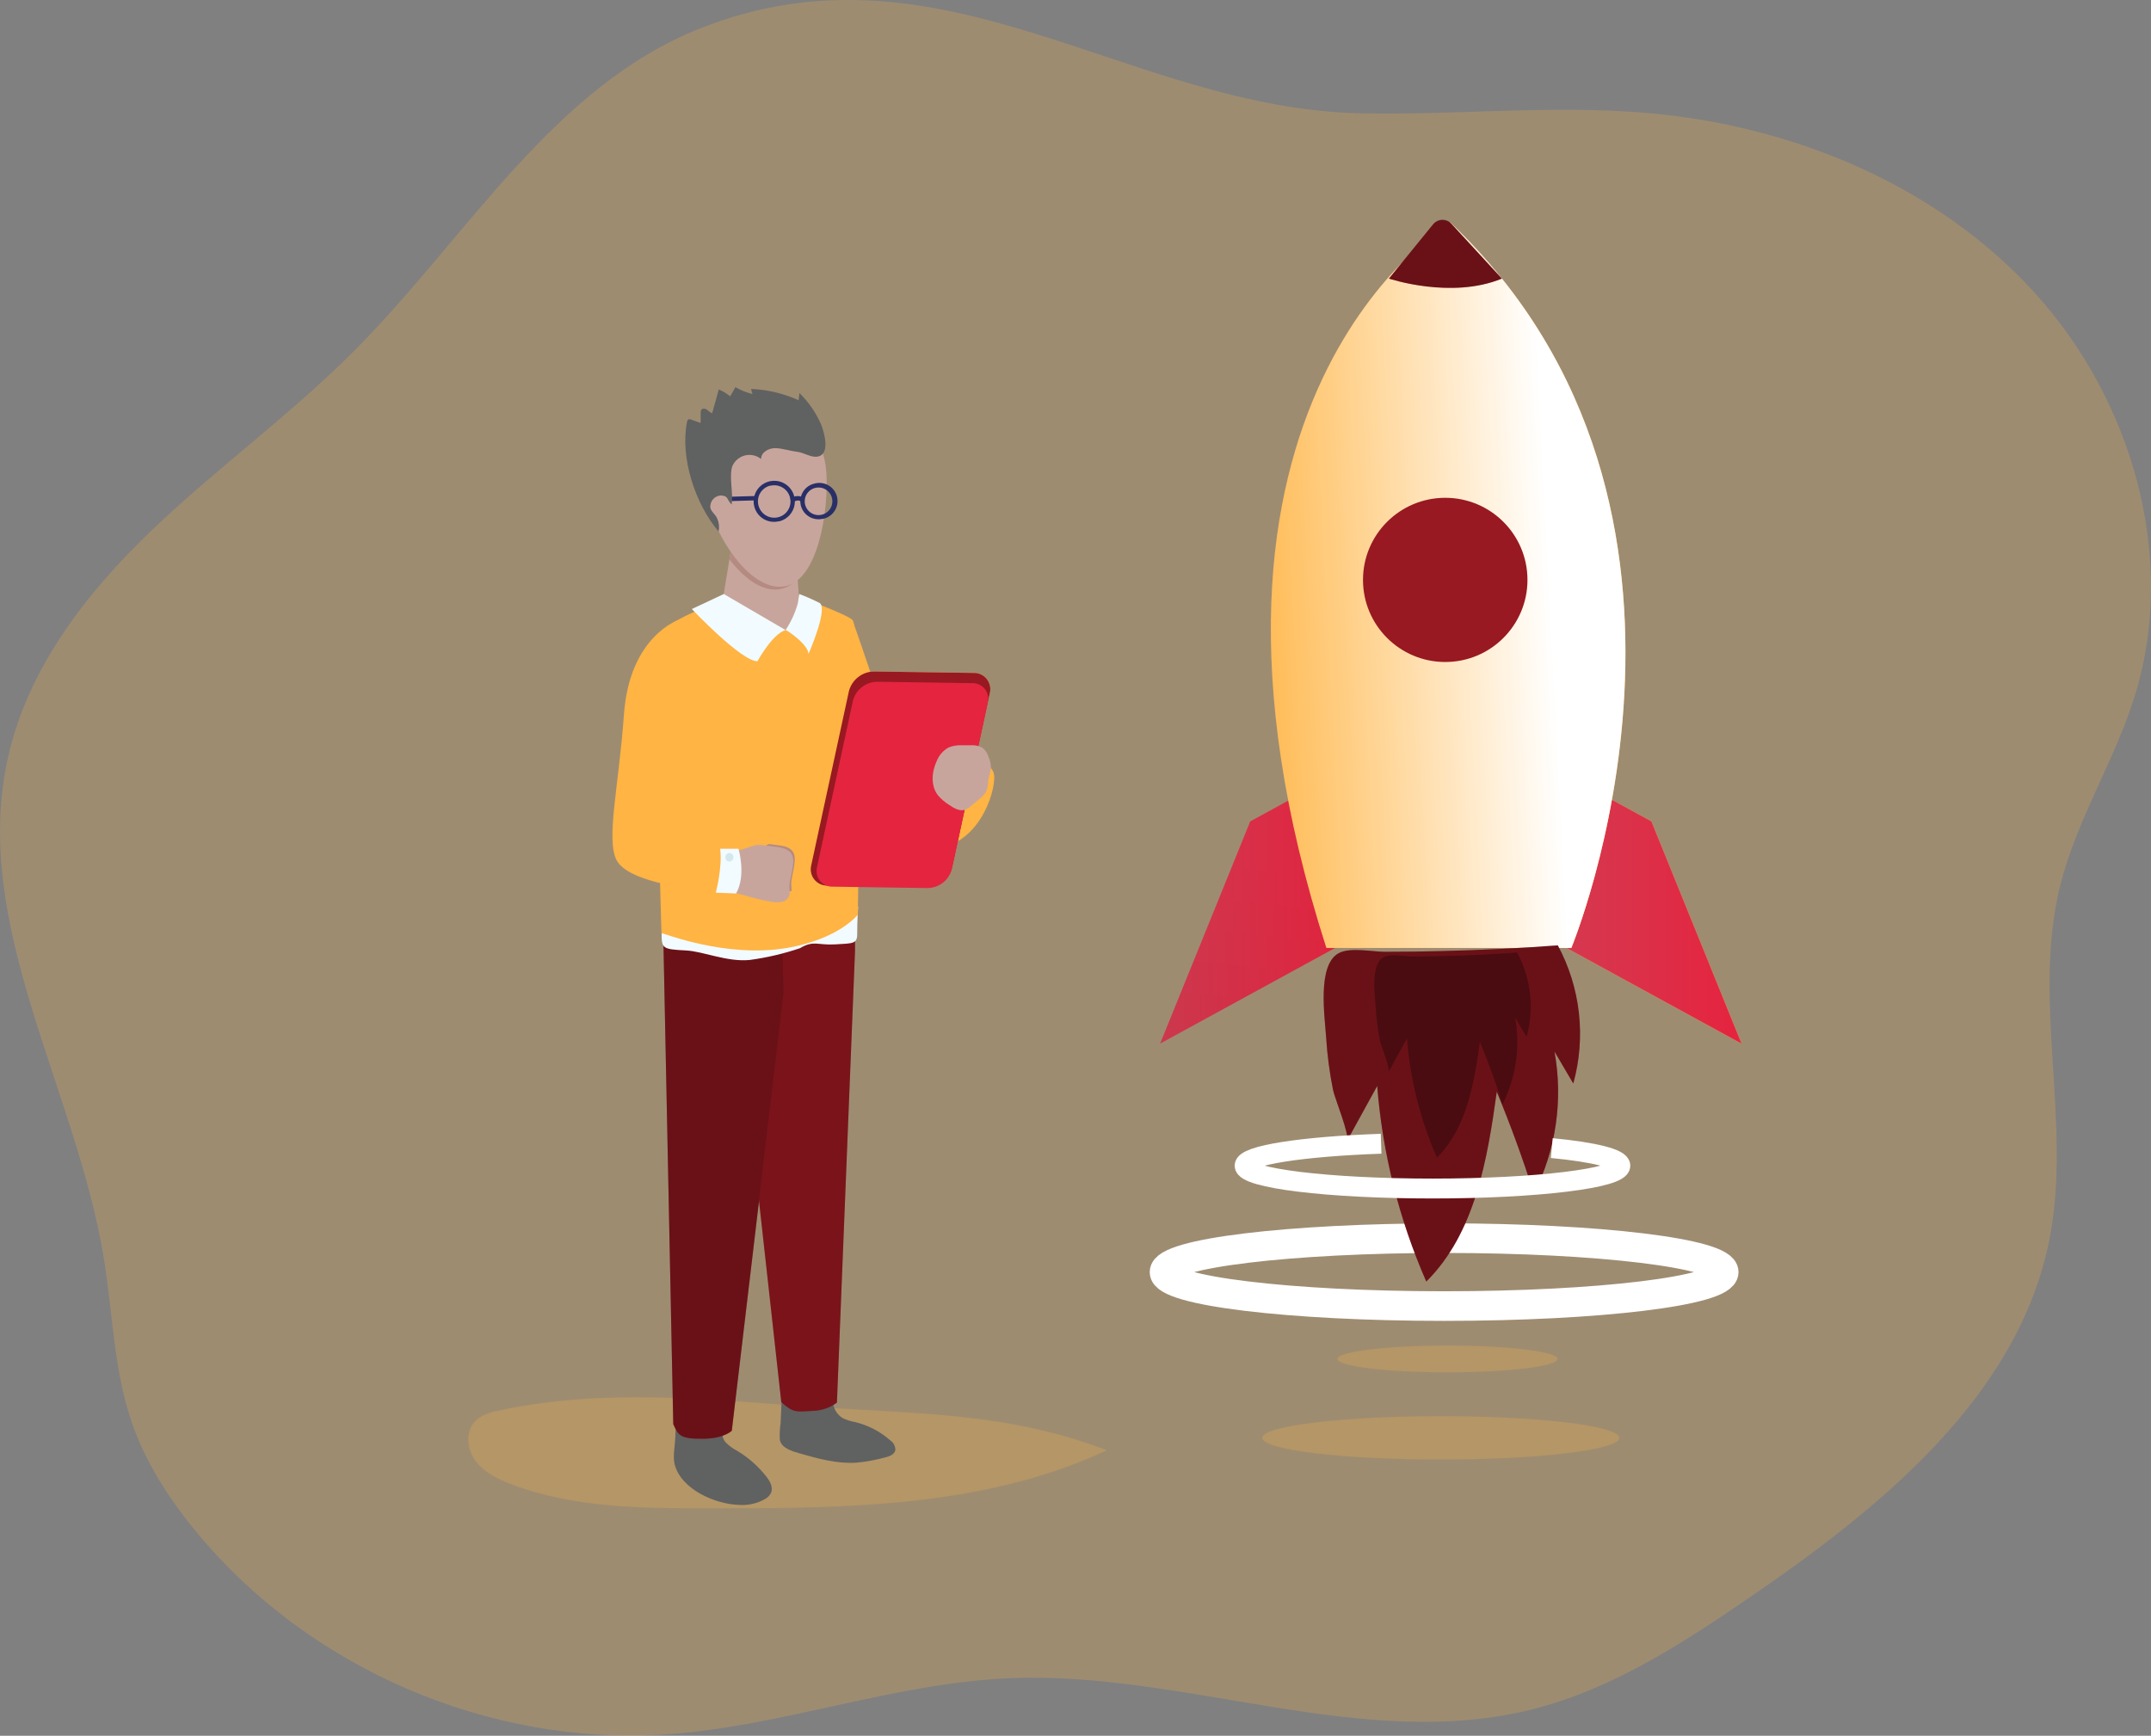 <svg width="451" height="364" viewBox="0 0 451 364" fill="none" xmlns="http://www.w3.org/2000/svg">
<rect x="0" y="0" width="451" height="364" fill="#808080" stroke="none"/>
<g clip-path="url(#clip0_802_5082)">
<path opacity="0.24" d="M146.855 5.934C115.958 18.163 98.029 49.584 74.643 73.187C61.231 86.754 45.683 97.953 31.894 111.128C18.105 124.302 5.909 140.088 1.718 158.669C-6.253 193.89 15.968 228.29 21.785 263.929C23.638 275.312 23.831 287.055 27.527 297.97C30.452 306.607 35.482 314.417 41.299 321.406C64.861 349.914 102.572 366.16 139.512 363.716C163.879 362.1 187.29 352.935 211.724 351.922C248.547 350.391 285.713 367.465 321.429 358.417C337.9 354.232 352.485 344.816 366.5 335.224C394.312 316.183 423.264 292.831 429.726 259.778C434.471 235.505 426.021 209.918 431.914 185.905C435.334 171.969 443.372 159.59 447.614 145.88C456.625 116.811 447.002 83.741 426.474 61.251C405.946 38.761 375.821 26.34 345.461 23.704C325.553 21.971 305.52 24.156 285.537 23.771C236.77 22.884 197.458 -14.095 146.855 5.934Z" fill="#FFB443"/>
<path opacity="0.24" d="M105.17 295.668C103.092 296.086 100.879 296.63 99.479 298.179C97.509 300.422 97.953 304.038 99.755 306.423C101.558 308.809 104.366 310.164 107.149 311.227C120.258 316.249 134.659 316.291 148.69 316.308C177.014 316.308 206.41 316.141 232.059 304.13C211.33 296.137 192.026 296.53 170.45 295.007C148.003 293.492 127.626 291.081 105.17 295.668Z" fill="#FFB443"/>
<path d="M275.462 164.963L262.134 172.253L243.241 218.849L283.24 196.978L275.462 164.963Z" fill="url(#paint0_linear_802_5082)"/>
<path d="M332.921 164.963L346.249 172.253L365.142 218.849L325.143 196.978L332.921 164.963Z" fill="#FFB443"/>
<path d="M275.462 164.963L262.134 172.253L243.241 218.849L283.24 196.978L275.462 164.963Z" fill="url(#paint1_linear_802_5082)" fill-opacity="0.1"/>
<path d="M332.921 164.963L346.249 172.253L365.142 218.849L325.143 196.978L332.921 164.963Z" fill="url(#paint2_linear_802_5082)"/>
<path d="M174.826 292.655C174.568 293.56 174.622 294.525 174.981 295.395C175.34 296.266 175.983 296.99 176.804 297.451C177.621 297.815 178.48 298.08 179.361 298.237C182.064 298.899 184.567 300.206 186.653 302.046C186.993 302.269 187.27 302.576 187.457 302.936C187.645 303.296 187.738 303.699 187.726 304.105C187.533 305.034 186.444 305.427 185.522 305.645C183.583 306.17 181.603 306.532 179.604 306.724C175.539 307.001 171.515 305.887 167.592 304.758C166.1 304.331 163.854 303.686 163.51 301.954C163.441 300.76 163.497 299.562 163.678 298.38L163.938 292.353" fill="#606161"/>
<path d="M151.666 299.844C151.488 300.304 151.447 300.806 151.548 301.289C151.649 301.772 151.888 302.215 152.236 302.565C152.941 303.253 153.747 303.832 154.625 304.281C156.943 305.685 158.988 307.497 160.66 309.629C161.431 310.608 162.152 311.889 161.666 313.035C161.407 313.567 160.996 314.01 160.484 314.308C158.811 315.28 156.882 315.723 154.952 315.58C150.082 315.454 142.881 312.416 141.473 307.151C141.029 305.519 141.515 303.285 141.582 301.602L141.758 297.543" fill="#606161"/>
<path d="M179.268 199.556L175.48 294.136C174.017 295.209 172.264 295.813 170.45 295.869C166.955 296.07 166.326 296.321 163.812 294.036L152.831 194.844L179.268 194.291V199.556Z" fill="#981921"/>
<path d="M179.268 199.556L175.48 294.136C174.017 295.209 172.264 295.813 170.45 295.869C166.955 296.07 166.326 296.321 163.812 294.036L152.831 194.844L179.268 194.291V199.556Z" fill="url(#paint3_linear_802_5082)" fill-opacity="0.2"/>
<path d="M164.332 208.051L153.435 300.037C153.435 300.037 151.859 301.652 147.567 301.711C142.697 301.77 142.253 301.108 141.163 298.648L139.009 193.136L164.03 197.397L164.332 208.051Z" fill="#981921"/>
<path d="M164.332 208.051L153.435 300.037C153.435 300.037 151.859 301.652 147.567 301.711C142.697 301.77 142.253 301.108 141.163 298.648L139.009 193.136L164.03 197.397L164.332 208.051Z" fill="url(#paint4_linear_802_5082)" fill-opacity="0.3"/>
<path d="M167.726 198.844C164.312 199.997 160.795 200.821 157.223 201.305C152.488 201.791 147.525 199.506 143.812 199.313C138.858 199.062 138.724 198.903 138.724 195.681C138.724 194.057 179.914 190.165 179.914 190.165C179.914 190.165 179.721 193.136 179.729 195.881C179.729 197.94 178.849 197.823 175.103 198.041C171.356 198.259 170.635 197.12 167.726 198.844Z" fill="#F2FBFF"/>
<path d="M151.473 126.227C151.473 126.227 144.566 128.018 139.638 131.6C136.595 133.81 138.699 195.681 138.699 195.681C139.001 195.63 152.236 200.987 165.035 198.786C175.932 196.911 179.863 191.805 179.863 191.805C179.863 191.805 180.844 132.437 178.723 130.002C177.785 128.914 167.416 125.089 167.416 125.089C167.416 125.089 162.89 131.885 151.473 126.227Z" fill="#FFB443"/>
<path d="M151.473 126.227C151.473 126.227 144.566 128.018 139.638 131.6C136.595 133.81 138.699 195.681 138.699 195.681C139.001 195.63 152.236 200.987 165.035 198.786C175.932 196.911 179.863 191.805 179.863 191.805C179.863 191.805 180.844 132.437 178.723 130.002C177.785 128.914 167.416 125.089 167.416 125.089C167.416 125.089 162.89 131.885 151.473 126.227Z" fill="url(#paint5_linear_802_5082)"/>
<path d="M153.736 112.483L151.473 126.227C151.473 126.227 156.502 133.626 162.932 132.521C169.361 131.416 167.743 128.436 167.743 128.436L166.905 116.827C166.905 116.827 161.129 117.84 153.736 112.483Z" fill="#C8A59C"/>
<path d="M152.94 117.304L153.778 112.483C161.171 117.84 165.01 115.564 165.01 115.564L166.796 121.799C165.791 122.849 164.438 123.497 162.99 123.624C159.403 123.875 155.815 121.071 152.94 117.304Z" fill="#B58B81"/>
<path d="M151.758 124.57L145.053 127.717C145.053 127.717 155.614 138.866 158.833 138.648C158.833 138.648 161.876 133.007 164.7 132.12L151.758 124.57Z" fill="#F2FBFF"/>
<path d="M167.291 126.486C166.737 128.484 165.871 130.382 164.726 132.111C165.354 132.354 169.453 135.208 169.52 137.133C169.52 137.133 173.594 127.926 171.909 126.478C170.5 125.762 169.054 125.122 167.575 124.561L167.291 126.486Z" fill="#F2FBFF"/>
<path d="M142.362 129.968C142.362 129.968 131.993 133.316 130.82 149.847C129.747 164.913 127.048 175.852 129.244 180.313C132.102 186.131 152.094 187.093 152.094 187.093C152.577 184.198 152.454 181.234 151.733 178.388L140.778 174.019C140.778 174.019 142.538 132.546 142.362 129.968Z" fill="#FFB443"/>
<path d="M147.945 102.473C148.489 110.098 156.327 123.574 163.954 123.03C171.582 122.486 173.803 106.708 173.259 99.083C172.714 91.458 168.431 87.131 160.786 87.675C158.97 87.805 157.197 88.29 155.568 89.104C153.94 89.918 152.488 91.044 151.296 92.418C150.103 93.792 149.193 95.387 148.618 97.113C148.043 98.838 147.814 100.659 147.945 102.473Z" fill="#C8A59C"/>
<path d="M165.924 185.896C165.74 184.44 166.427 183.042 166.628 180.565C166.829 178.087 165.22 177.443 162.864 177.217C162.219 177.141 161.716 177.066 161.289 176.999C159.092 177.526 160.844 180.188 160.962 182.021C161.079 183.854 160.668 186.482 161.305 187.043C161.574 187.286 163.594 187.177 165.932 186.876C165.97 186.55 165.967 186.221 165.924 185.896Z" fill="#B58B81"/>
<path d="M167.374 115.153C167.374 115.153 167.164 114.961 165.563 115.078C163.663 115.175 161.757 115.04 159.889 114.676C158.657 114.367 158.07 114.559 158.212 116.208C158.355 117.857 159.646 119.322 162.881 119.498C166.511 119.69 168.036 118.326 168.321 116.694C168.522 115.513 167.776 115.12 167.374 115.153Z" fill="#C8A59C"/>
<path d="M153.435 178.648C154.795 178.359 156.136 177.984 157.45 177.526C159.176 176.873 159.721 177.258 162.253 177.526C164.784 177.794 166.519 178.439 166.301 180.975C166.083 183.511 165.354 184.934 165.547 186.415C165.74 187.897 165.279 189.169 163.032 189.219C160.786 189.269 153.435 187.009 153.435 187.009" fill="#C8A59C"/>
<path d="M150.987 177.987H154.835C154.835 177.987 156.511 183.527 154.332 187.369L150.082 187.193C150.082 187.193 151.524 181.803 150.987 177.987Z" fill="#F2FBFF"/>
<path d="M152.932 180.673C153.399 180.673 153.778 180.273 153.778 179.778C153.778 179.283 153.399 178.882 152.932 178.882C152.464 178.882 152.085 179.283 152.085 179.778C152.085 180.273 152.464 180.673 152.932 180.673Z" fill="#D2E8EC"/>
<path d="M167.927 106.072C167.801 105.588 167.773 105.083 167.843 104.587C167.914 104.092 168.082 103.615 168.338 103.184C168.589 102.752 168.925 102.374 169.325 102.074C169.726 101.773 170.182 101.556 170.668 101.435C171.161 101.283 171.679 101.233 172.192 101.287C172.704 101.341 173.201 101.498 173.651 101.749C174.101 102 174.495 102.339 174.81 102.747C175.125 103.154 175.354 103.621 175.484 104.119C175.613 104.618 175.64 105.137 175.563 105.646C175.485 106.155 175.305 106.643 175.034 107.08C174.762 107.518 174.405 107.896 173.983 108.191C173.561 108.487 173.084 108.694 172.579 108.801H172.445C171.485 109.016 170.479 108.852 169.637 108.343C168.795 107.835 168.182 107.021 167.927 106.072ZM170.894 102.322C170.151 102.515 169.515 102.995 169.126 103.655C168.736 104.316 168.625 105.104 168.816 105.846C168.958 106.397 169.259 106.894 169.682 107.275C170.105 107.655 170.63 107.904 171.194 107.988C171.757 108.073 172.332 107.99 172.849 107.75C173.365 107.509 173.799 107.123 174.097 106.638C174.395 106.153 174.543 105.592 174.523 105.023C174.503 104.455 174.316 103.905 173.985 103.442C173.655 102.979 173.195 102.624 172.663 102.42C172.131 102.217 171.551 102.174 170.995 102.297L170.894 102.322Z" fill="#292F67"/>
<path d="M160.141 108.859C159.65 108.572 159.22 108.19 158.878 107.736C158.536 107.282 158.287 106.765 158.146 106.215C157.933 105.388 157.971 104.517 158.253 103.711C158.536 102.906 159.052 102.202 159.735 101.689C160.418 101.176 161.238 100.877 162.091 100.829C162.945 100.781 163.793 100.986 164.53 101.419C165.266 101.852 165.858 102.494 166.229 103.262C166.601 104.031 166.737 104.892 166.619 105.737C166.501 106.582 166.134 107.374 165.566 108.012C164.998 108.649 164.253 109.104 163.426 109.32H163.267C162.204 109.572 161.085 109.407 160.141 108.859ZM161.482 101.837C161.044 101.948 160.632 102.145 160.271 102.416C159.911 102.687 159.607 103.028 159.379 103.417C159.152 103.807 159.004 104.238 158.944 104.685C158.885 105.132 158.916 105.587 159.034 106.022C159.202 106.669 159.557 107.252 160.055 107.698C160.552 108.145 161.171 108.436 161.832 108.534C162.494 108.633 163.17 108.535 163.777 108.253C164.383 107.971 164.893 107.517 165.243 106.948C165.593 106.378 165.768 105.719 165.746 105.051C165.723 104.383 165.505 103.737 165.117 103.192C164.73 102.648 164.19 102.229 163.566 101.988C162.942 101.747 162.261 101.694 161.607 101.837H161.482Z" fill="#292F67"/>
<path d="M167.827 105.168L168.707 104.909C168.651 104.732 168.555 104.57 168.428 104.435C168.3 104.3 168.143 104.196 167.97 104.13C167.581 104.024 167.174 104.004 166.777 104.072C166.381 104.14 166.003 104.294 165.673 104.524L166.109 105.361C167.006 104.875 167.441 104.925 167.618 105.001C167.706 105.028 167.781 105.088 167.827 105.168Z" fill="#292F67"/>
<path d="M158.506 104.926L158.473 104.013L153.242 104.164L153.284 105.076L158.506 104.926Z" fill="#292F67"/>
<path d="M178.723 130.002C178.723 130.002 184.515 146.122 188.12 159.188C191.724 172.253 202.369 159.414 202.369 159.414C202.369 159.414 208.237 159.188 208.455 162.762C208.673 166.336 205.102 177.827 194.926 178.079C184.75 178.33 173.971 165.013 173.971 165.013L178.723 130.002Z" fill="#FFB443"/>
<path d="M194.306 186.013L173.61 185.712C173.074 185.742 172.539 185.646 172.047 185.432C171.554 185.218 171.12 184.891 170.777 184.478C170.434 184.065 170.194 183.578 170.075 183.055C169.955 182.532 169.96 181.989 170.09 181.468L177.994 144.934C178.303 143.757 178.992 142.716 179.955 141.971C180.917 141.227 182.099 140.82 183.317 140.816L204.012 141.117C204.549 141.085 205.086 141.18 205.579 141.393C206.072 141.607 206.507 141.934 206.85 142.347C207.193 142.761 207.434 143.249 207.552 143.772C207.671 144.296 207.664 144.84 207.533 145.361L199.637 181.895C199.327 183.072 198.636 184.114 197.672 184.859C196.708 185.603 195.525 186.009 194.306 186.013Z" fill="#FFB443"/>
<path d="M194.306 186.013L173.61 185.712C173.074 185.742 172.539 185.646 172.047 185.432C171.554 185.218 171.12 184.891 170.777 184.478C170.434 184.065 170.194 183.578 170.075 183.055C169.955 182.532 169.96 181.989 170.09 181.468L177.994 144.934C178.303 143.757 178.992 142.716 179.955 141.971C180.917 141.227 182.099 140.82 183.317 140.816L204.012 141.117C204.549 141.085 205.086 141.18 205.579 141.393C206.072 141.607 206.507 141.934 206.85 142.347C207.193 142.761 207.434 143.249 207.552 143.772C207.671 144.296 207.664 144.84 207.533 145.361L199.637 181.895C199.327 183.072 198.636 184.114 197.672 184.859C196.708 185.603 195.525 186.009 194.306 186.013Z" fill="#981921"/>
<path d="M194.448 186.231L174.65 185.938C174.138 185.964 173.627 185.869 173.158 185.662C172.689 185.455 172.275 185.141 171.949 184.746C171.623 184.351 171.394 183.885 171.281 183.385C171.168 182.886 171.173 182.367 171.297 181.87L178.841 146.909C179.14 145.783 179.801 144.787 180.724 144.074C181.647 143.361 182.779 142.972 183.946 142.967L203.753 143.26C204.265 143.232 204.777 143.326 205.247 143.532C205.717 143.738 206.132 144.052 206.458 144.448C206.784 144.844 207.013 145.311 207.125 145.811C207.238 146.311 207.231 146.83 207.105 147.328L199.562 182.289C199.263 183.416 198.6 184.414 197.675 185.126C196.751 185.839 195.616 186.227 194.448 186.231Z" fill="#E52440"/>
<path d="M207.785 161.096C207.769 160.286 207.595 159.487 207.273 158.744C207.052 157.989 206.608 157.318 205.999 156.819C205.325 156.44 204.559 156.255 203.786 156.283C203.007 156.283 202.219 156.283 201.439 156.283C200.58 156.269 199.725 156.423 198.925 156.735C197.779 157.358 196.89 158.362 196.41 159.573C195.337 161.858 195.111 164.762 196.645 166.763C197.322 167.557 198.119 168.24 199.008 168.788C199.972 169.449 201.104 170.144 202.236 169.834C202.774 169.645 203.266 169.343 203.677 168.947L205.354 167.558C205.926 167.133 206.41 166.601 206.779 165.993C207.086 165.206 207.234 164.367 207.215 163.523C207.445 162.724 207.635 161.914 207.785 161.096Z" fill="#C8A59C"/>
<path d="M172.236 89.198C171.16 86.651 169.587 84.344 167.609 82.41L167.45 83.942C164.308 82.509 160.917 81.702 157.467 81.565L157.768 82.636C156.513 82.323 155.309 81.836 154.189 81.188L153.108 83.113C152.373 82.531 151.568 82.045 150.711 81.665L149.311 86.687C148.915 86.476 148.549 86.214 148.221 85.909C147.852 85.658 147.257 85.582 147.022 85.959C146.932 86.14 146.894 86.343 146.913 86.545V88.704L144.851 87.968C144.764 87.927 144.668 87.906 144.571 87.906C144.474 87.906 144.378 87.927 144.29 87.968C144.221 88.025 144.165 88.095 144.125 88.174C144.085 88.253 144.061 88.34 144.055 88.428C142.555 95.911 145.732 105.645 150.669 111.462C150.859 110.566 150.765 109.633 150.4 108.792C149.99 107.721 148.724 107.118 148.942 105.988C149 105.417 149.267 104.887 149.693 104.501C150.118 104.115 150.672 103.899 151.247 103.896C152.848 104.08 152.253 104.666 153.393 105.804C153.795 103.586 152.831 99.945 153.527 97.811C153.757 97.249 154.116 96.749 154.575 96.351C155.033 95.952 155.579 95.666 156.167 95.516C156.756 95.366 157.372 95.355 157.966 95.484C158.56 95.614 159.115 95.88 159.587 96.263C159.537 94.84 161.213 93.927 162.638 93.978C164.063 94.028 165.681 94.572 167.19 94.756C168.472 94.906 169.788 95.802 171.02 95.785C174.189 95.735 172.915 90.981 172.236 89.198Z" fill="#606161"/>
<path opacity="0.24" d="M303.492 287.783C316.236 287.783 326.567 286.528 326.567 284.979C326.567 283.431 316.236 282.176 303.492 282.176C290.747 282.176 280.416 283.431 280.416 284.979C280.416 286.528 290.747 287.783 303.492 287.783Z" fill="#FFB443"/>
<path opacity="0.24" d="M302.092 306.072C322.762 306.072 339.518 304.037 339.518 301.527C339.518 299.017 322.762 296.982 302.092 296.982C281.422 296.982 264.666 299.017 264.666 301.527C264.666 304.037 281.422 306.072 302.092 306.072Z" fill="#FFB443"/>
<path d="M302.787 273.889C335.165 273.889 361.412 270.7 361.412 266.766C361.412 262.833 335.165 259.644 302.787 259.644C270.41 259.644 244.163 262.833 244.163 266.766C244.163 270.7 270.41 273.889 302.787 273.889Z" stroke="white" stroke-width="6.21" stroke-miterlimit="10"/>
<path d="M304.095 46.662C304.095 46.662 241.103 83.599 278.11 198.794H329.459C329.459 198.794 367.581 107.127 304.095 46.662Z" fill="#FFB443"/>
<path d="M304.095 46.662C304.095 46.662 241.103 83.599 278.11 198.794H329.459C329.459 198.794 367.581 107.127 304.095 46.662Z" fill="url(#paint6_linear_802_5082)"/>
<path d="M303.022 138.824C312.545 138.824 320.264 131.115 320.264 121.607C320.264 112.098 312.545 104.39 303.022 104.39C293.5 104.39 285.78 112.098 285.78 121.607C285.78 131.115 293.5 138.824 303.022 138.824Z" fill="#981921"/>
<path d="M282.419 239.263L288.756 227.738C289.877 241.885 293.356 255.747 299.049 268.75C309.284 258.581 311.849 243.23 313.827 228.951C316.733 235.96 319.328 243.082 321.614 250.32C326.259 241.12 327.774 230.659 325.931 220.523L329.87 227.219C332.563 217.505 331.401 207.13 326.626 198.25C318.49 198.853 310.337 199.252 302.167 199.447C298.256 199.548 294.327 199.598 290.382 199.598C287.792 199.598 283.022 198.585 280.659 199.899C276.116 202.41 277.775 213.232 278.06 217.677C278.296 221.352 278.78 225.007 279.51 228.616C279.854 230.315 283.064 238.091 282.419 239.263Z" fill="#981921"/>
<path d="M282.419 239.263L288.756 227.738C289.877 241.885 293.356 255.747 299.049 268.75C309.284 258.581 311.849 243.23 313.827 228.951C316.733 235.96 319.328 243.082 321.614 250.32C326.259 241.12 327.774 230.659 325.931 220.523L329.87 227.219C332.563 217.505 331.401 207.13 326.626 198.25C318.49 198.853 310.337 199.252 302.167 199.447C298.256 199.548 294.327 199.598 290.382 199.598C287.792 199.598 283.022 198.585 280.659 199.899C276.116 202.41 277.775 213.232 278.06 217.677C278.296 221.352 278.78 225.007 279.51 228.616C279.854 230.315 283.064 238.091 282.419 239.263Z" fill="url(#paint7_linear_802_5082)" fill-opacity="0.3"/>
<path d="M291.136 224.791L294.992 217.761C295.681 226.388 297.805 234.84 301.279 242.77C307.515 236.568 309.082 227.202 310.289 218.497C312.066 222.777 313.65 227.124 315.042 231.538C317.874 225.924 318.798 219.542 317.674 213.358L320.071 217.459C321.727 211.522 321.018 205.176 318.093 199.749C313.131 200.117 308.16 200.362 303.181 200.485C300.784 200.541 298.387 200.569 295.989 200.569C294.414 200.569 291.505 199.949 290.063 200.753C287.289 202.301 288.295 208.889 288.471 211.634C288.618 213.883 288.915 216.12 289.359 218.33C289.569 219.334 291.522 224.08 291.136 224.791Z" fill="url(#paint8_linear_802_5082)" fill-opacity="0.3"/>
<path d="M291.22 58.422C291.22 58.422 304.28 62.816 314.9 58.422L304.355 46.972C304.104 46.699 303.796 46.483 303.454 46.339C303.112 46.195 302.742 46.127 302.371 46.138C302 46.149 301.635 46.239 301.302 46.404C300.969 46.568 300.675 46.802 300.441 47.089L291.22 58.422Z" fill="#981921"/>
<path d="M291.22 58.422C291.22 58.422 304.28 62.816 314.9 58.422L304.229 46.838C303.993 46.582 303.705 46.38 303.384 46.245C303.063 46.11 302.717 46.045 302.369 46.056C302.021 46.066 301.679 46.151 301.366 46.305C301.054 46.459 300.778 46.678 300.558 46.947L291.22 58.422Z" fill="url(#paint9_linear_802_5082)" fill-opacity="0.3"/>
<path d="M325.36 240.761C334.145 241.598 339.744 242.962 339.744 244.452C339.744 247.097 322.142 249.24 300.348 249.24C278.555 249.24 260.952 247.097 260.952 244.452C260.952 242.268 273.056 240.418 289.577 239.849" stroke="white" stroke-width="4.17" stroke-miterlimit="10"/>
</g>
<defs>
<linearGradient id="paint0_linear_802_5082" x1="242.001" y1="198.56" x2="282.173" y2="198.453" gradientUnits="userSpaceOnUse">
<stop stop-color="#D33B51"/>
<stop offset="1" stop-color="#E52440"/>
</linearGradient>
<linearGradient id="paint1_linear_802_5082" x1="268.873" y1="152.609" x2="250.611" y2="332.543" gradientUnits="userSpaceOnUse">
<stop stop-color="#010101" stop-opacity="0"/>
<stop offset="0.95" stop-color="#010101"/>
</linearGradient>
<linearGradient id="paint2_linear_802_5082" x1="323.902" y1="198.56" x2="364.075" y2="198.453" gradientUnits="userSpaceOnUse">
<stop stop-color="#D33B51"/>
<stop offset="1" stop-color="#E52440"/>
</linearGradient>
<linearGradient id="paint3_linear_802_5082" x1="6625.19" y1="34715" x2="179.492" y2="32967.6" gradientUnits="userSpaceOnUse">
<stop stop-color="#010101" stop-opacity="0"/>
<stop offset="0.95" stop-color="#010101"/>
</linearGradient>
<linearGradient id="paint4_linear_802_5082" x1="5892.26" y1="35788.3" x2="2308.38" y2="35502.7" gradientUnits="userSpaceOnUse">
<stop stop-color="#010101" stop-opacity="0"/>
<stop offset="0.95" stop-color="#010101"/>
</linearGradient>
<linearGradient id="paint5_linear_802_5082" x1="8730.1" y1="14971.5" x2="6783.76" y2="29169.6" gradientUnits="userSpaceOnUse">
<stop stop-color="#010101" stop-opacity="0"/>
<stop offset="0.95" stop-color="#010101"/>
</linearGradient>
<linearGradient id="paint6_linear_802_5082" x1="257.884" y1="125.775" x2="328.57" y2="122.107" gradientUnits="userSpaceOnUse">
<stop stop-color="white" stop-opacity="0"/>
<stop offset="0.95" stop-color="white"/>
</linearGradient>
<linearGradient id="paint7_linear_802_5082" x1="20411.9" y1="23277.8" x2="20897" y2="10903.2" gradientUnits="userSpaceOnUse">
<stop stop-color="#010101" stop-opacity="0"/>
<stop offset="0.95" stop-color="#010101"/>
</linearGradient>
<linearGradient id="paint8_linear_802_5082" x1="12597.7" y1="13168.1" x2="12777.6" y2="8562.18" gradientUnits="userSpaceOnUse">
<stop stop-color="#010101" stop-opacity="0"/>
<stop offset="0.95" stop-color="#010101"/>
</linearGradient>
<linearGradient id="paint9_linear_802_5082" x1="9334.41" y1="1256.55" x2="8428.84" y2="996.118" gradientUnits="userSpaceOnUse">
<stop stop-color="#010101" stop-opacity="0"/>
<stop offset="0.95" stop-color="#010101"/>
</linearGradient>
<clipPath id="clip0_802_5082">
<rect width="451" height="364" fill="white"/>
</clipPath>
</defs>
</svg>
